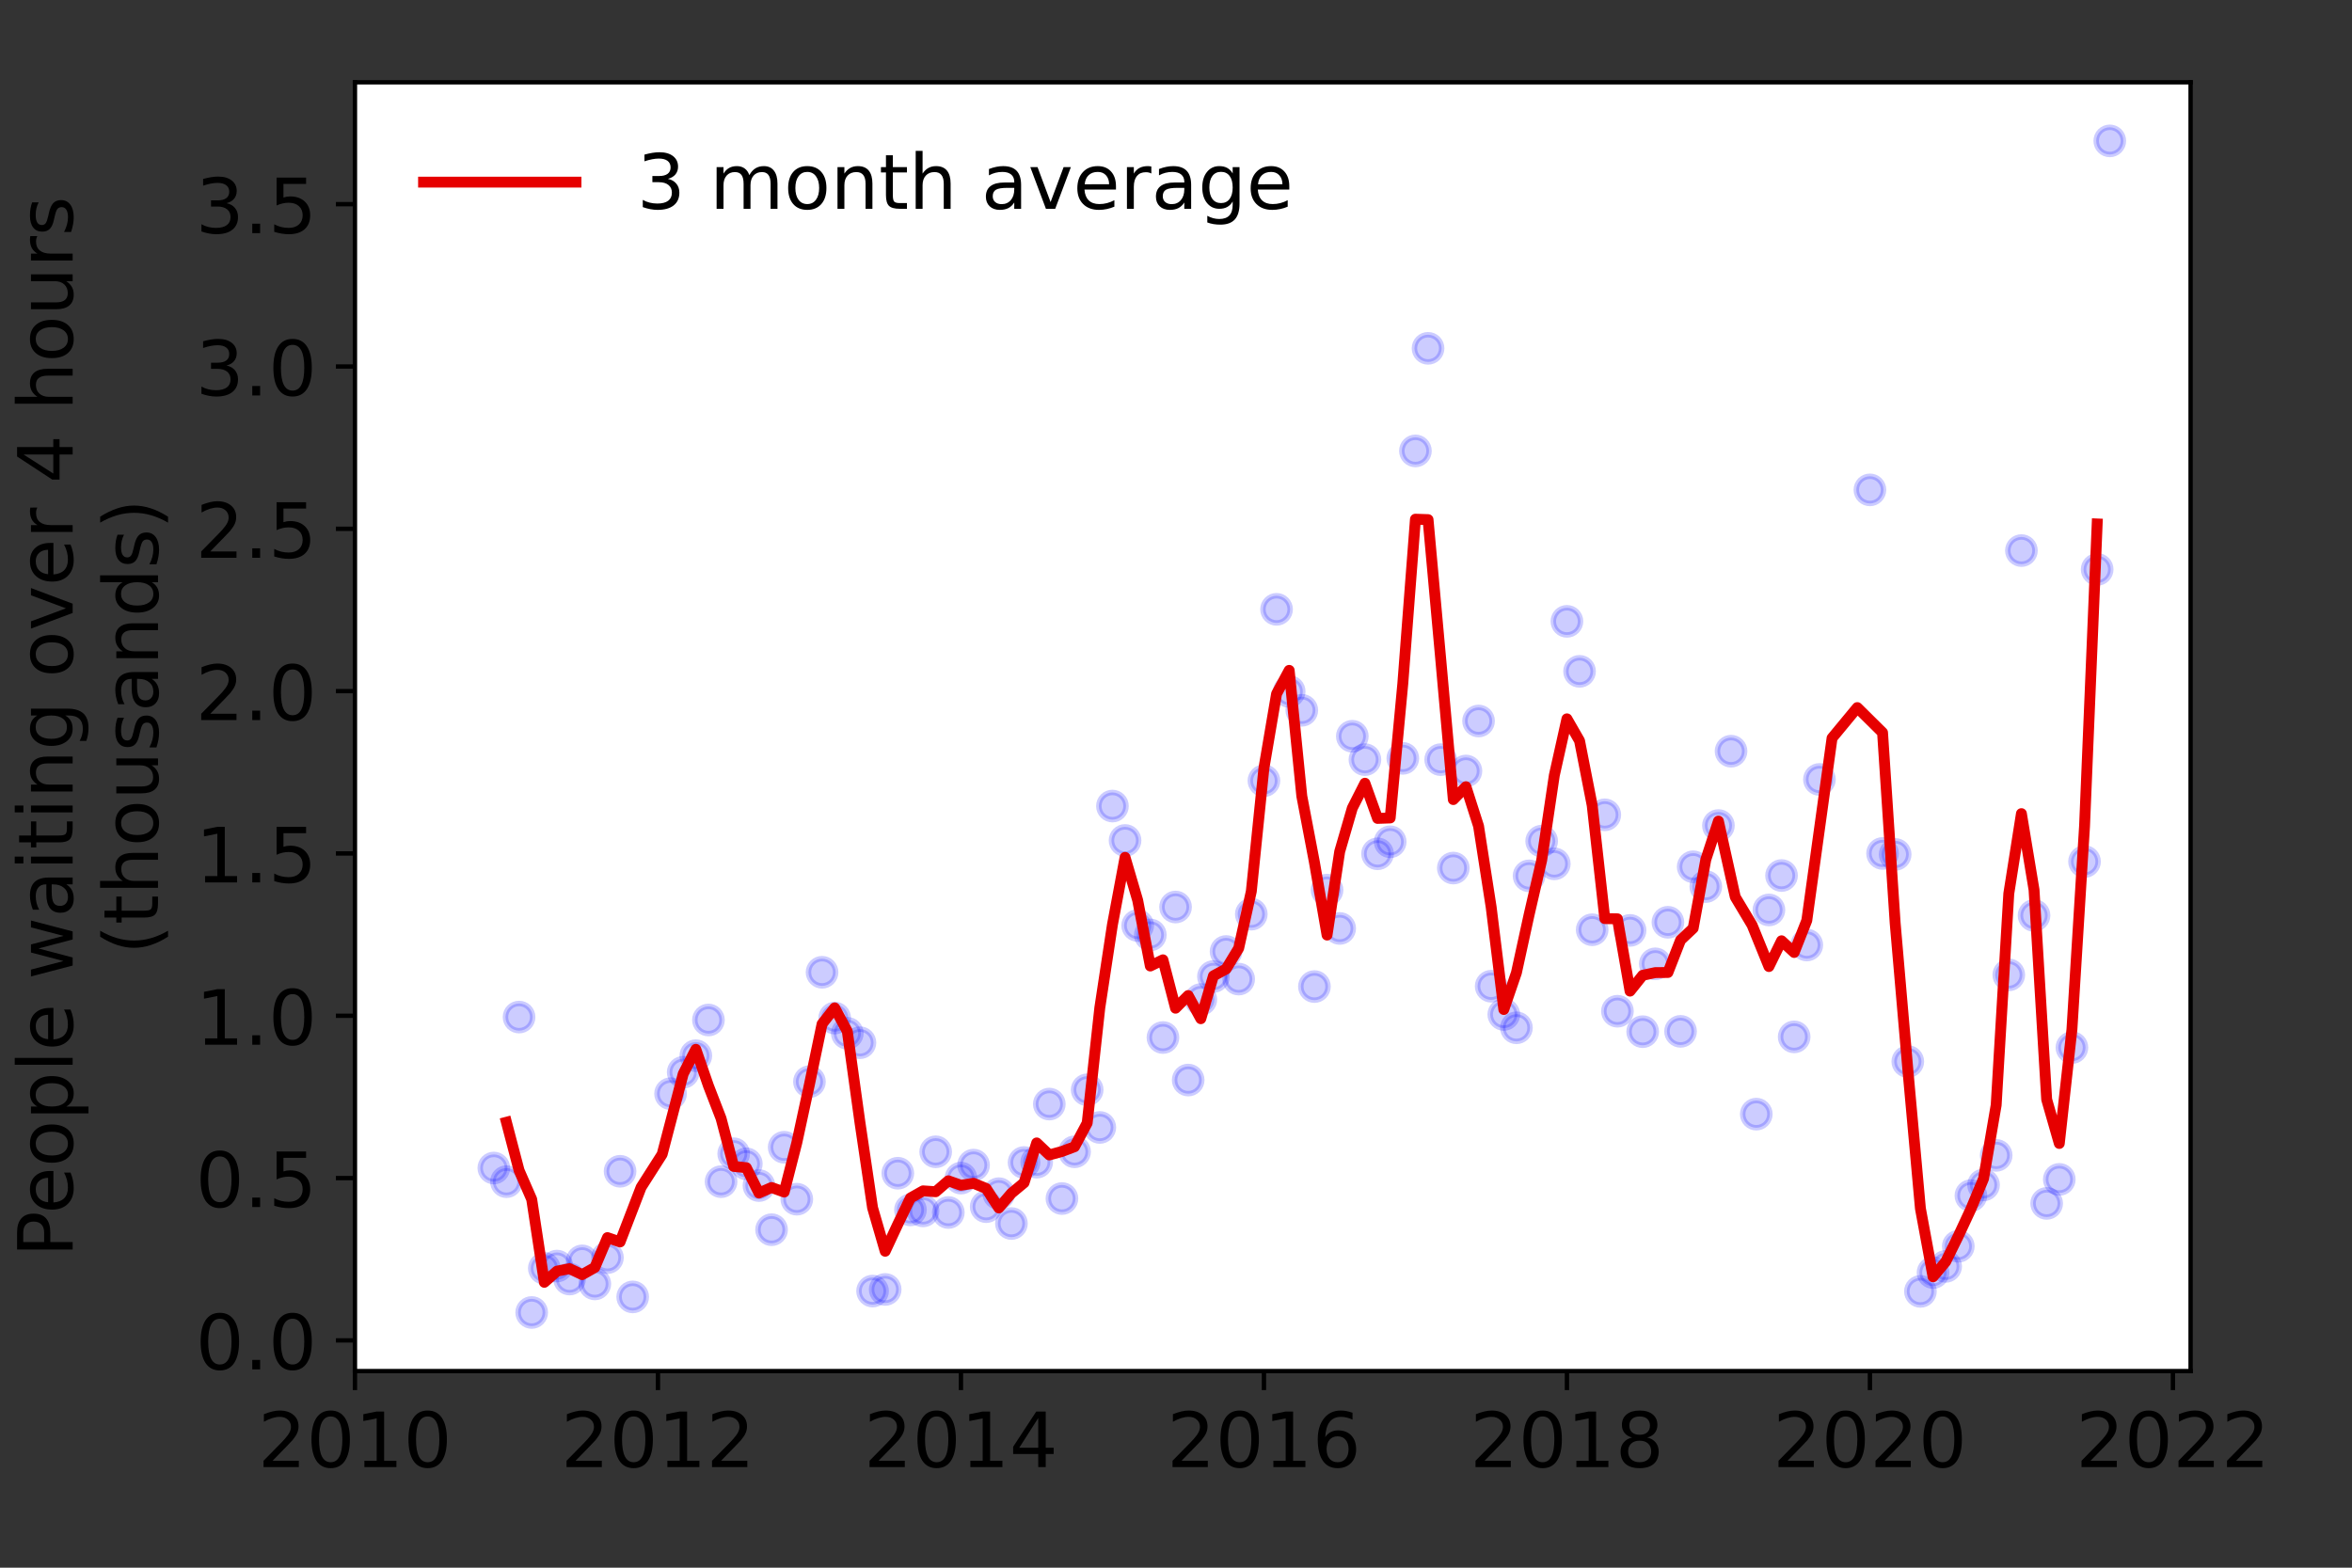 <?xml version="1.0" encoding="utf-8" standalone="no"?>
<!DOCTYPE svg PUBLIC "-//W3C//DTD SVG 1.1//EN"
  "http://www.w3.org/Graphics/SVG/1.1/DTD/svg11.dtd">
<!-- Created with matplotlib (https://matplotlib.org/) -->
<svg height="288pt" version="1.1" viewBox="0 0 432 288" width="432pt" xmlns="http://www.w3.org/2000/svg" xmlns:xlink="http://www.w3.org/1999/xlink">
 <rect x="0" y="0" width="432" height="288" fill="#333333" stroke="none"/>
 <defs>
  <style type="text/css">*{stroke-linecap:butt;stroke-linejoin:round;}</style>
 </defs>
 <g id="figure_1">
  <g id="patch_1">
   <path d="M 0 288 
L 432 288 
L 432 0 
L 0 0 
z
" style="fill:none;"/>
  </g>
  <g id="axes_1">
   <g id="patch_2">
    <path d="M 65.195 251.88 
L 402.354 251.88 
L 402.354 15.12 
L 65.195 15.12 
z
" style="fill:#ffffff;"/>
   </g>
   <g id="matplotlib.axis_1">
    <g id="xtick_1">
     <g id="line2d_1">
      <defs>
       <path d="M 0 0 
L 0 3.5 
" id="m0f8e8aefba" style="stroke:#000000;stroke-width:0.8;"/>
      </defs>
      <g>
       <use style="stroke:#000000;stroke-width:0.8;" x="65.195" xlink:href="#m0f8e8aefba" y="251.88"/>
      </g>
     </g>
     <g id="text_1">
      <!-- 2010 -->
      <g transform="translate(47.38 269.518)scale(0.14 -0.14)">
       <defs>
        <path d="M 19.188 8.297 
L 53.609 8.297 
L 53.609 0 
L 7.328 0 
L 7.328 8.297 
Q 12.938 14.109 22.625 23.891 
Q 32.328 33.688 34.812 36.531 
Q 39.547 41.844 41.422 45.531 
Q 43.312 49.219 43.312 52.781 
Q 43.312 58.594 39.234 62.25 
Q 35.156 65.922 28.609 65.922 
Q 23.969 65.922 18.812 64.312 
Q 13.672 62.703 7.812 59.422 
L 7.812 69.391 
Q 13.766 71.781 18.938 73 
Q 24.125 74.219 28.422 74.219 
Q 39.75 74.219 46.484 68.547 
Q 53.219 62.891 53.219 53.422 
Q 53.219 48.922 51.531 44.891 
Q 49.859 40.875 45.406 35.406 
Q 44.188 33.984 37.641 27.219 
Q 31.109 20.453 19.188 8.297 
z
" id="DejaVuSans-50"/>
        <path d="M 31.781 66.406 
Q 24.172 66.406 20.328 58.906 
Q 16.5 51.422 16.5 36.375 
Q 16.5 21.391 20.328 13.891 
Q 24.172 6.391 31.781 6.391 
Q 39.453 6.391 43.281 13.891 
Q 47.125 21.391 47.125 36.375 
Q 47.125 51.422 43.281 58.906 
Q 39.453 66.406 31.781 66.406 
z
M 31.781 74.219 
Q 44.047 74.219 50.516 64.516 
Q 56.984 54.828 56.984 36.375 
Q 56.984 17.969 50.516 8.266 
Q 44.047 -1.422 31.781 -1.422 
Q 19.531 -1.422 13.062 8.266 
Q 6.594 17.969 6.594 36.375 
Q 6.594 54.828 13.062 64.516 
Q 19.531 74.219 31.781 74.219 
z
" id="DejaVuSans-48"/>
        <path d="M 12.406 8.297 
L 28.516 8.297 
L 28.516 63.922 
L 10.984 60.406 
L 10.984 69.391 
L 28.422 72.906 
L 38.281 72.906 
L 38.281 8.297 
L 54.391 8.297 
L 54.391 0 
L 12.406 0 
z
" id="DejaVuSans-49"/>
       </defs>
       <use xlink:href="#DejaVuSans-50"/>
       <use x="63.623" xlink:href="#DejaVuSans-48"/>
       <use x="127.246" xlink:href="#DejaVuSans-49"/>
       <use x="190.869" xlink:href="#DejaVuSans-48"/>
      </g>
     </g>
    </g>
    <g id="xtick_2">
     <g id="line2d_2">
      <g>
       <use style="stroke:#000000;stroke-width:0.8;" x="120.847" xlink:href="#m0f8e8aefba" y="251.88"/>
      </g>
     </g>
     <g id="text_2">
      <!-- 2012 -->
      <g transform="translate(103.032 269.518)scale(0.14 -0.14)">
       <use xlink:href="#DejaVuSans-50"/>
       <use x="63.623" xlink:href="#DejaVuSans-48"/>
       <use x="127.246" xlink:href="#DejaVuSans-49"/>
       <use x="190.869" xlink:href="#DejaVuSans-50"/>
      </g>
     </g>
    </g>
    <g id="xtick_3">
     <g id="line2d_3">
      <g>
       <use style="stroke:#000000;stroke-width:0.8;" x="176.499" xlink:href="#m0f8e8aefba" y="251.88"/>
      </g>
     </g>
     <g id="text_3">
      <!-- 2014 -->
      <g transform="translate(158.684 269.518)scale(0.14 -0.14)">
       <defs>
        <path d="M 37.797 64.312 
L 12.891 25.391 
L 37.797 25.391 
z
M 35.203 72.906 
L 47.609 72.906 
L 47.609 25.391 
L 58.016 25.391 
L 58.016 17.188 
L 47.609 17.188 
L 47.609 0 
L 37.797 0 
L 37.797 17.188 
L 4.891 17.188 
L 4.891 26.703 
z
" id="DejaVuSans-52"/>
       </defs>
       <use xlink:href="#DejaVuSans-50"/>
       <use x="63.623" xlink:href="#DejaVuSans-48"/>
       <use x="127.246" xlink:href="#DejaVuSans-49"/>
       <use x="190.869" xlink:href="#DejaVuSans-52"/>
      </g>
     </g>
    </g>
    <g id="xtick_4">
     <g id="line2d_4">
      <g>
       <use style="stroke:#000000;stroke-width:0.8;" x="232.151" xlink:href="#m0f8e8aefba" y="251.88"/>
      </g>
     </g>
     <g id="text_4">
      <!-- 2016 -->
      <g transform="translate(214.336 269.518)scale(0.14 -0.14)">
       <defs>
        <path d="M 33.016 40.375 
Q 26.375 40.375 22.484 35.828 
Q 18.609 31.297 18.609 23.391 
Q 18.609 15.531 22.484 10.953 
Q 26.375 6.391 33.016 6.391 
Q 39.656 6.391 43.531 10.953 
Q 47.406 15.531 47.406 23.391 
Q 47.406 31.297 43.531 35.828 
Q 39.656 40.375 33.016 40.375 
z
M 52.594 71.297 
L 52.594 62.312 
Q 48.875 64.062 45.094 64.984 
Q 41.312 65.922 37.594 65.922 
Q 27.828 65.922 22.672 59.328 
Q 17.531 52.734 16.797 39.406 
Q 19.672 43.656 24.016 45.922 
Q 28.375 48.188 33.594 48.188 
Q 44.578 48.188 50.953 41.516 
Q 57.328 34.859 57.328 23.391 
Q 57.328 12.156 50.688 5.359 
Q 44.047 -1.422 33.016 -1.422 
Q 20.359 -1.422 13.672 8.266 
Q 6.984 17.969 6.984 36.375 
Q 6.984 53.656 15.188 63.938 
Q 23.391 74.219 37.203 74.219 
Q 40.922 74.219 44.703 73.484 
Q 48.484 72.75 52.594 71.297 
z
" id="DejaVuSans-54"/>
       </defs>
       <use xlink:href="#DejaVuSans-50"/>
       <use x="63.623" xlink:href="#DejaVuSans-48"/>
       <use x="127.246" xlink:href="#DejaVuSans-49"/>
       <use x="190.869" xlink:href="#DejaVuSans-54"/>
      </g>
     </g>
    </g>
    <g id="xtick_5">
     <g id="line2d_5">
      <g>
       <use style="stroke:#000000;stroke-width:0.8;" x="287.803" xlink:href="#m0f8e8aefba" y="251.88"/>
      </g>
     </g>
     <g id="text_5">
      <!-- 2018 -->
      <g transform="translate(269.988 269.518)scale(0.14 -0.14)">
       <defs>
        <path d="M 31.781 34.625 
Q 24.75 34.625 20.719 30.859 
Q 16.703 27.094 16.703 20.516 
Q 16.703 13.922 20.719 10.156 
Q 24.75 6.391 31.781 6.391 
Q 38.812 6.391 42.859 10.172 
Q 46.922 13.969 46.922 20.516 
Q 46.922 27.094 42.891 30.859 
Q 38.875 34.625 31.781 34.625 
z
M 21.922 38.812 
Q 15.578 40.375 12.031 44.719 
Q 8.5 49.078 8.5 55.328 
Q 8.5 64.062 14.719 69.141 
Q 20.953 74.219 31.781 74.219 
Q 42.672 74.219 48.875 69.141 
Q 55.078 64.062 55.078 55.328 
Q 55.078 49.078 51.531 44.719 
Q 48 40.375 41.703 38.812 
Q 48.828 37.156 52.797 32.312 
Q 56.781 27.484 56.781 20.516 
Q 56.781 9.906 50.312 4.234 
Q 43.844 -1.422 31.781 -1.422 
Q 19.734 -1.422 13.25 4.234 
Q 6.781 9.906 6.781 20.516 
Q 6.781 27.484 10.781 32.312 
Q 14.797 37.156 21.922 38.812 
z
M 18.312 54.391 
Q 18.312 48.734 21.844 45.562 
Q 25.391 42.391 31.781 42.391 
Q 38.141 42.391 41.719 45.562 
Q 45.312 48.734 45.312 54.391 
Q 45.312 60.062 41.719 63.234 
Q 38.141 66.406 31.781 66.406 
Q 25.391 66.406 21.844 63.234 
Q 18.312 60.062 18.312 54.391 
z
" id="DejaVuSans-56"/>
       </defs>
       <use xlink:href="#DejaVuSans-50"/>
       <use x="63.623" xlink:href="#DejaVuSans-48"/>
       <use x="127.246" xlink:href="#DejaVuSans-49"/>
       <use x="190.869" xlink:href="#DejaVuSans-56"/>
      </g>
     </g>
    </g>
    <g id="xtick_6">
     <g id="line2d_6">
      <g>
       <use style="stroke:#000000;stroke-width:0.8;" x="343.455" xlink:href="#m0f8e8aefba" y="251.88"/>
      </g>
     </g>
     <g id="text_6">
      <!-- 2020 -->
      <g transform="translate(325.64 269.518)scale(0.14 -0.14)">
       <use xlink:href="#DejaVuSans-50"/>
       <use x="63.623" xlink:href="#DejaVuSans-48"/>
       <use x="127.246" xlink:href="#DejaVuSans-50"/>
       <use x="190.869" xlink:href="#DejaVuSans-48"/>
      </g>
     </g>
    </g>
    <g id="xtick_7">
     <g id="line2d_7">
      <g>
       <use style="stroke:#000000;stroke-width:0.8;" x="399.107" xlink:href="#m0f8e8aefba" y="251.88"/>
      </g>
     </g>
     <g id="text_7">
      <!-- 2022 -->
      <g transform="translate(381.292 269.518)scale(0.14 -0.14)">
       <use xlink:href="#DejaVuSans-50"/>
       <use x="63.623" xlink:href="#DejaVuSans-48"/>
       <use x="127.246" xlink:href="#DejaVuSans-50"/>
       <use x="190.869" xlink:href="#DejaVuSans-50"/>
      </g>
     </g>
    </g>
   </g>
   <g id="matplotlib.axis_2">
    <g id="ytick_1">
     <g id="line2d_8">
      <defs>
       <path d="M 0 0 
L -3.5 0 
" id="mb5f95ca648" style="stroke:#000000;stroke-width:0.8;"/>
      </defs>
      <g>
       <use style="stroke:#000000;stroke-width:0.8;" x="65.195" xlink:href="#mb5f95ca648" y="246.247"/>
      </g>
     </g>
     <g id="text_8">
      <!-- 0.0 -->
      <g transform="translate(35.931 251.566)scale(0.14 -0.14)">
       <defs>
        <path d="M 10.688 12.406 
L 21 12.406 
L 21 0 
L 10.688 0 
z
" id="DejaVuSans-46"/>
       </defs>
       <use xlink:href="#DejaVuSans-48"/>
       <use x="63.623" xlink:href="#DejaVuSans-46"/>
       <use x="95.41" xlink:href="#DejaVuSans-48"/>
      </g>
     </g>
    </g>
    <g id="ytick_2">
     <g id="line2d_9">
      <g>
       <use style="stroke:#000000;stroke-width:0.8;" x="65.195" xlink:href="#mb5f95ca648" y="216.428"/>
      </g>
     </g>
     <g id="text_9">
      <!-- 0.5 -->
      <g transform="translate(35.931 221.747)scale(0.14 -0.14)">
       <defs>
        <path d="M 10.797 72.906 
L 49.516 72.906 
L 49.516 64.594 
L 19.828 64.594 
L 19.828 46.734 
Q 21.969 47.469 24.109 47.828 
Q 26.266 48.188 28.422 48.188 
Q 40.625 48.188 47.75 41.5 
Q 54.891 34.812 54.891 23.391 
Q 54.891 11.625 47.562 5.094 
Q 40.234 -1.422 26.906 -1.422 
Q 22.312 -1.422 17.547 -0.641 
Q 12.797 0.141 7.719 1.703 
L 7.719 11.625 
Q 12.109 9.234 16.797 8.062 
Q 21.484 6.891 26.703 6.891 
Q 35.156 6.891 40.078 11.328 
Q 45.016 15.766 45.016 23.391 
Q 45.016 31 40.078 35.438 
Q 35.156 39.891 26.703 39.891 
Q 22.75 39.891 18.812 39.016 
Q 14.891 38.141 10.797 36.281 
z
" id="DejaVuSans-53"/>
       </defs>
       <use xlink:href="#DejaVuSans-48"/>
       <use x="63.623" xlink:href="#DejaVuSans-46"/>
       <use x="95.41" xlink:href="#DejaVuSans-53"/>
      </g>
     </g>
    </g>
    <g id="ytick_3">
     <g id="line2d_10">
      <g>
       <use style="stroke:#000000;stroke-width:0.8;" x="65.195" xlink:href="#mb5f95ca648" y="186.608"/>
      </g>
     </g>
     <g id="text_10">
      <!-- 1.0 -->
      <g transform="translate(35.931 191.927)scale(0.14 -0.14)">
       <use xlink:href="#DejaVuSans-49"/>
       <use x="63.623" xlink:href="#DejaVuSans-46"/>
       <use x="95.41" xlink:href="#DejaVuSans-48"/>
      </g>
     </g>
    </g>
    <g id="ytick_4">
     <g id="line2d_11">
      <g>
       <use style="stroke:#000000;stroke-width:0.8;" x="65.195" xlink:href="#mb5f95ca648" y="156.789"/>
      </g>
     </g>
     <g id="text_11">
      <!-- 1.5 -->
      <g transform="translate(35.931 162.108)scale(0.14 -0.14)">
       <use xlink:href="#DejaVuSans-49"/>
       <use x="63.623" xlink:href="#DejaVuSans-46"/>
       <use x="95.41" xlink:href="#DejaVuSans-53"/>
      </g>
     </g>
    </g>
    <g id="ytick_5">
     <g id="line2d_12">
      <g>
       <use style="stroke:#000000;stroke-width:0.8;" x="65.195" xlink:href="#mb5f95ca648" y="126.97"/>
      </g>
     </g>
     <g id="text_12">
      <!-- 2.0 -->
      <g transform="translate(35.931 132.288)scale(0.14 -0.14)">
       <use xlink:href="#DejaVuSans-50"/>
       <use x="63.623" xlink:href="#DejaVuSans-46"/>
       <use x="95.41" xlink:href="#DejaVuSans-48"/>
      </g>
     </g>
    </g>
    <g id="ytick_6">
     <g id="line2d_13">
      <g>
       <use style="stroke:#000000;stroke-width:0.8;" x="65.195" xlink:href="#mb5f95ca648" y="97.15"/>
      </g>
     </g>
     <g id="text_13">
      <!-- 2.5 -->
      <g transform="translate(35.931 102.469)scale(0.14 -0.14)">
       <use xlink:href="#DejaVuSans-50"/>
       <use x="63.623" xlink:href="#DejaVuSans-46"/>
       <use x="95.41" xlink:href="#DejaVuSans-53"/>
      </g>
     </g>
    </g>
    <g id="ytick_7">
     <g id="line2d_14">
      <g>
       <use style="stroke:#000000;stroke-width:0.8;" x="65.195" xlink:href="#mb5f95ca648" y="67.331"/>
      </g>
     </g>
     <g id="text_14">
      <!-- 3.0 -->
      <g transform="translate(35.931 72.65)scale(0.14 -0.14)">
       <defs>
        <path d="M 40.578 39.312 
Q 47.656 37.797 51.625 33 
Q 55.609 28.219 55.609 21.188 
Q 55.609 10.406 48.188 4.484 
Q 40.766 -1.422 27.094 -1.422 
Q 22.516 -1.422 17.656 -0.516 
Q 12.797 0.391 7.625 2.203 
L 7.625 11.719 
Q 11.719 9.328 16.594 8.109 
Q 21.484 6.891 26.812 6.891 
Q 36.078 6.891 40.938 10.547 
Q 45.797 14.203 45.797 21.188 
Q 45.797 27.641 41.281 31.266 
Q 36.766 34.906 28.719 34.906 
L 20.219 34.906 
L 20.219 43.016 
L 29.109 43.016 
Q 36.375 43.016 40.234 45.922 
Q 44.094 48.828 44.094 54.297 
Q 44.094 59.906 40.109 62.906 
Q 36.141 65.922 28.719 65.922 
Q 24.656 65.922 20.016 65.031 
Q 15.375 64.156 9.812 62.312 
L 9.812 71.094 
Q 15.438 72.656 20.344 73.438 
Q 25.25 74.219 29.594 74.219 
Q 40.828 74.219 47.359 69.109 
Q 53.906 64.016 53.906 55.328 
Q 53.906 49.266 50.438 45.094 
Q 46.969 40.922 40.578 39.312 
z
" id="DejaVuSans-51"/>
       </defs>
       <use xlink:href="#DejaVuSans-51"/>
       <use x="63.623" xlink:href="#DejaVuSans-46"/>
       <use x="95.41" xlink:href="#DejaVuSans-48"/>
      </g>
     </g>
    </g>
    <g id="ytick_8">
     <g id="line2d_15">
      <g>
       <use style="stroke:#000000;stroke-width:0.8;" x="65.195" xlink:href="#mb5f95ca648" y="37.511"/>
      </g>
     </g>
     <g id="text_15">
      <!-- 3.5 -->
      <g transform="translate(35.931 42.83)scale(0.14 -0.14)">
       <use xlink:href="#DejaVuSans-51"/>
       <use x="63.623" xlink:href="#DejaVuSans-46"/>
       <use x="95.41" xlink:href="#DejaVuSans-53"/>
      </g>
     </g>
    </g>
    <g id="text_16">
     <!-- People waiting over 4 hours -->
     <g transform="translate(13.342 230.925)rotate(-90)scale(0.14 -0.14)">
      <defs>
       <path d="M 19.672 64.797 
L 19.672 37.406 
L 32.078 37.406 
Q 38.969 37.406 42.719 40.969 
Q 46.484 44.531 46.484 51.125 
Q 46.484 57.672 42.719 61.234 
Q 38.969 64.797 32.078 64.797 
z
M 9.812 72.906 
L 32.078 72.906 
Q 44.344 72.906 50.609 67.359 
Q 56.891 61.812 56.891 51.125 
Q 56.891 40.328 50.609 34.812 
Q 44.344 29.297 32.078 29.297 
L 19.672 29.297 
L 19.672 0 
L 9.812 0 
z
" id="DejaVuSans-80"/>
       <path d="M 56.203 29.594 
L 56.203 25.203 
L 14.891 25.203 
Q 15.484 15.922 20.484 11.062 
Q 25.484 6.203 34.422 6.203 
Q 39.594 6.203 44.453 7.469 
Q 49.312 8.734 54.109 11.281 
L 54.109 2.781 
Q 49.266 0.734 44.188 -0.344 
Q 39.109 -1.422 33.891 -1.422 
Q 20.797 -1.422 13.156 6.188 
Q 5.516 13.812 5.516 26.812 
Q 5.516 40.234 12.766 48.109 
Q 20.016 56 32.328 56 
Q 43.359 56 49.781 48.891 
Q 56.203 41.797 56.203 29.594 
z
M 47.219 32.234 
Q 47.125 39.594 43.094 43.984 
Q 39.062 48.391 32.422 48.391 
Q 24.906 48.391 20.391 44.141 
Q 15.875 39.891 15.188 32.172 
z
" id="DejaVuSans-101"/>
       <path d="M 30.609 48.391 
Q 23.391 48.391 19.188 42.75 
Q 14.984 37.109 14.984 27.297 
Q 14.984 17.484 19.156 11.844 
Q 23.344 6.203 30.609 6.203 
Q 37.797 6.203 41.984 11.859 
Q 46.188 17.531 46.188 27.297 
Q 46.188 37.016 41.984 42.703 
Q 37.797 48.391 30.609 48.391 
z
M 30.609 56 
Q 42.328 56 49.016 48.375 
Q 55.719 40.766 55.719 27.297 
Q 55.719 13.875 49.016 6.219 
Q 42.328 -1.422 30.609 -1.422 
Q 18.844 -1.422 12.172 6.219 
Q 5.516 13.875 5.516 27.297 
Q 5.516 40.766 12.172 48.375 
Q 18.844 56 30.609 56 
z
" id="DejaVuSans-111"/>
       <path d="M 18.109 8.203 
L 18.109 -20.797 
L 9.078 -20.797 
L 9.078 54.688 
L 18.109 54.688 
L 18.109 46.391 
Q 20.953 51.266 25.266 53.625 
Q 29.594 56 35.594 56 
Q 45.562 56 51.781 48.094 
Q 58.016 40.188 58.016 27.297 
Q 58.016 14.406 51.781 6.484 
Q 45.562 -1.422 35.594 -1.422 
Q 29.594 -1.422 25.266 0.953 
Q 20.953 3.328 18.109 8.203 
z
M 48.688 27.297 
Q 48.688 37.203 44.609 42.844 
Q 40.531 48.484 33.406 48.484 
Q 26.266 48.484 22.188 42.844 
Q 18.109 37.203 18.109 27.297 
Q 18.109 17.391 22.188 11.75 
Q 26.266 6.109 33.406 6.109 
Q 40.531 6.109 44.609 11.75 
Q 48.688 17.391 48.688 27.297 
z
" id="DejaVuSans-112"/>
       <path d="M 9.422 75.984 
L 18.406 75.984 
L 18.406 0 
L 9.422 0 
z
" id="DejaVuSans-108"/>
       <path id="DejaVuSans-32"/>
       <path d="M 4.203 54.688 
L 13.188 54.688 
L 24.422 12.016 
L 35.594 54.688 
L 46.188 54.688 
L 57.422 12.016 
L 68.609 54.688 
L 77.594 54.688 
L 63.281 0 
L 52.688 0 
L 40.922 44.828 
L 29.109 0 
L 18.5 0 
z
" id="DejaVuSans-119"/>
       <path d="M 34.281 27.484 
Q 23.391 27.484 19.188 25 
Q 14.984 22.516 14.984 16.5 
Q 14.984 11.719 18.141 8.906 
Q 21.297 6.109 26.703 6.109 
Q 34.188 6.109 38.703 11.406 
Q 43.219 16.703 43.219 25.484 
L 43.219 27.484 
z
M 52.203 31.203 
L 52.203 0 
L 43.219 0 
L 43.219 8.297 
Q 40.141 3.328 35.547 0.953 
Q 30.953 -1.422 24.312 -1.422 
Q 15.922 -1.422 10.953 3.297 
Q 6 8.016 6 15.922 
Q 6 25.141 12.172 29.828 
Q 18.359 34.516 30.609 34.516 
L 43.219 34.516 
L 43.219 35.406 
Q 43.219 41.609 39.141 45 
Q 35.062 48.391 27.688 48.391 
Q 23 48.391 18.547 47.266 
Q 14.109 46.141 10.016 43.891 
L 10.016 52.203 
Q 14.938 54.109 19.578 55.047 
Q 24.219 56 28.609 56 
Q 40.484 56 46.344 49.844 
Q 52.203 43.703 52.203 31.203 
z
" id="DejaVuSans-97"/>
       <path d="M 9.422 54.688 
L 18.406 54.688 
L 18.406 0 
L 9.422 0 
z
M 9.422 75.984 
L 18.406 75.984 
L 18.406 64.594 
L 9.422 64.594 
z
" id="DejaVuSans-105"/>
       <path d="M 18.312 70.219 
L 18.312 54.688 
L 36.812 54.688 
L 36.812 47.703 
L 18.312 47.703 
L 18.312 18.016 
Q 18.312 11.328 20.141 9.422 
Q 21.969 7.516 27.594 7.516 
L 36.812 7.516 
L 36.812 0 
L 27.594 0 
Q 17.188 0 13.234 3.875 
Q 9.281 7.766 9.281 18.016 
L 9.281 47.703 
L 2.688 47.703 
L 2.688 54.688 
L 9.281 54.688 
L 9.281 70.219 
z
" id="DejaVuSans-116"/>
       <path d="M 54.891 33.016 
L 54.891 0 
L 45.906 0 
L 45.906 32.719 
Q 45.906 40.484 42.875 44.328 
Q 39.844 48.188 33.797 48.188 
Q 26.516 48.188 22.312 43.547 
Q 18.109 38.922 18.109 30.906 
L 18.109 0 
L 9.078 0 
L 9.078 54.688 
L 18.109 54.688 
L 18.109 46.188 
Q 21.344 51.125 25.703 53.562 
Q 30.078 56 35.797 56 
Q 45.219 56 50.047 50.172 
Q 54.891 44.344 54.891 33.016 
z
" id="DejaVuSans-110"/>
       <path d="M 45.406 27.984 
Q 45.406 37.75 41.375 43.109 
Q 37.359 48.484 30.078 48.484 
Q 22.859 48.484 18.828 43.109 
Q 14.797 37.75 14.797 27.984 
Q 14.797 18.266 18.828 12.891 
Q 22.859 7.516 30.078 7.516 
Q 37.359 7.516 41.375 12.891 
Q 45.406 18.266 45.406 27.984 
z
M 54.391 6.781 
Q 54.391 -7.172 48.188 -13.984 
Q 42 -20.797 29.203 -20.797 
Q 24.469 -20.797 20.266 -20.094 
Q 16.062 -19.391 12.109 -17.922 
L 12.109 -9.188 
Q 16.062 -11.328 19.922 -12.344 
Q 23.781 -13.375 27.781 -13.375 
Q 36.625 -13.375 41.016 -8.766 
Q 45.406 -4.156 45.406 5.172 
L 45.406 9.625 
Q 42.625 4.781 38.281 2.391 
Q 33.938 0 27.875 0 
Q 17.828 0 11.672 7.656 
Q 5.516 15.328 5.516 27.984 
Q 5.516 40.672 11.672 48.328 
Q 17.828 56 27.875 56 
Q 33.938 56 38.281 53.609 
Q 42.625 51.219 45.406 46.391 
L 45.406 54.688 
L 54.391 54.688 
z
" id="DejaVuSans-103"/>
       <path d="M 2.984 54.688 
L 12.5 54.688 
L 29.594 8.797 
L 46.688 54.688 
L 56.203 54.688 
L 35.688 0 
L 23.484 0 
z
" id="DejaVuSans-118"/>
       <path d="M 41.109 46.297 
Q 39.594 47.172 37.812 47.578 
Q 36.031 48 33.891 48 
Q 26.266 48 22.188 43.047 
Q 18.109 38.094 18.109 28.812 
L 18.109 0 
L 9.078 0 
L 9.078 54.688 
L 18.109 54.688 
L 18.109 46.188 
Q 20.953 51.172 25.484 53.578 
Q 30.031 56 36.531 56 
Q 37.453 56 38.578 55.875 
Q 39.703 55.766 41.062 55.516 
z
" id="DejaVuSans-114"/>
       <path d="M 54.891 33.016 
L 54.891 0 
L 45.906 0 
L 45.906 32.719 
Q 45.906 40.484 42.875 44.328 
Q 39.844 48.188 33.797 48.188 
Q 26.516 48.188 22.312 43.547 
Q 18.109 38.922 18.109 30.906 
L 18.109 0 
L 9.078 0 
L 9.078 75.984 
L 18.109 75.984 
L 18.109 46.188 
Q 21.344 51.125 25.703 53.562 
Q 30.078 56 35.797 56 
Q 45.219 56 50.047 50.172 
Q 54.891 44.344 54.891 33.016 
z
" id="DejaVuSans-104"/>
       <path d="M 8.5 21.578 
L 8.5 54.688 
L 17.484 54.688 
L 17.484 21.922 
Q 17.484 14.156 20.5 10.266 
Q 23.531 6.391 29.594 6.391 
Q 36.859 6.391 41.078 11.031 
Q 45.312 15.672 45.312 23.688 
L 45.312 54.688 
L 54.297 54.688 
L 54.297 0 
L 45.312 0 
L 45.312 8.406 
Q 42.047 3.422 37.719 1 
Q 33.406 -1.422 27.688 -1.422 
Q 18.266 -1.422 13.375 4.438 
Q 8.5 10.297 8.5 21.578 
z
M 31.109 56 
z
" id="DejaVuSans-117"/>
       <path d="M 44.281 53.078 
L 44.281 44.578 
Q 40.484 46.531 36.375 47.5 
Q 32.281 48.484 27.875 48.484 
Q 21.188 48.484 17.844 46.438 
Q 14.5 44.391 14.5 40.281 
Q 14.5 37.156 16.891 35.375 
Q 19.281 33.594 26.516 31.984 
L 29.594 31.297 
Q 39.156 29.25 43.188 25.516 
Q 47.219 21.781 47.219 15.094 
Q 47.219 7.469 41.188 3.016 
Q 35.156 -1.422 24.609 -1.422 
Q 20.219 -1.422 15.453 -0.562 
Q 10.688 0.297 5.422 2 
L 5.422 11.281 
Q 10.406 8.688 15.234 7.391 
Q 20.062 6.109 24.812 6.109 
Q 31.156 6.109 34.562 8.281 
Q 37.984 10.453 37.984 14.406 
Q 37.984 18.062 35.516 20.016 
Q 33.062 21.969 24.703 23.781 
L 21.578 24.516 
Q 13.234 26.266 9.516 29.906 
Q 5.812 33.547 5.812 39.891 
Q 5.812 47.609 11.281 51.797 
Q 16.75 56 26.812 56 
Q 31.781 56 36.172 55.266 
Q 40.578 54.547 44.281 53.078 
z
" id="DejaVuSans-115"/>
      </defs>
      <use xlink:href="#DejaVuSans-80"/>
      <use x="56.678" xlink:href="#DejaVuSans-101"/>
      <use x="118.201" xlink:href="#DejaVuSans-111"/>
      <use x="179.383" xlink:href="#DejaVuSans-112"/>
      <use x="242.859" xlink:href="#DejaVuSans-108"/>
      <use x="270.643" xlink:href="#DejaVuSans-101"/>
      <use x="332.166" xlink:href="#DejaVuSans-32"/>
      <use x="363.953" xlink:href="#DejaVuSans-119"/>
      <use x="445.74" xlink:href="#DejaVuSans-97"/>
      <use x="507.02" xlink:href="#DejaVuSans-105"/>
      <use x="534.803" xlink:href="#DejaVuSans-116"/>
      <use x="574.012" xlink:href="#DejaVuSans-105"/>
      <use x="601.795" xlink:href="#DejaVuSans-110"/>
      <use x="665.174" xlink:href="#DejaVuSans-103"/>
      <use x="728.65" xlink:href="#DejaVuSans-32"/>
      <use x="760.438" xlink:href="#DejaVuSans-111"/>
      <use x="821.619" xlink:href="#DejaVuSans-118"/>
      <use x="880.799" xlink:href="#DejaVuSans-101"/>
      <use x="942.322" xlink:href="#DejaVuSans-114"/>
      <use x="983.436" xlink:href="#DejaVuSans-32"/>
      <use x="1015.223" xlink:href="#DejaVuSans-52"/>
      <use x="1078.846" xlink:href="#DejaVuSans-32"/>
      <use x="1110.633" xlink:href="#DejaVuSans-104"/>
      <use x="1174.012" xlink:href="#DejaVuSans-111"/>
      <use x="1235.193" xlink:href="#DejaVuSans-117"/>
      <use x="1298.572" xlink:href="#DejaVuSans-114"/>
      <use x="1339.686" xlink:href="#DejaVuSans-115"/>
     </g>
     <!-- (thousands) -->
     <g transform="translate(29.019 175.325)rotate(-90)scale(0.14 -0.14)">
      <defs>
       <path d="M 31 75.875 
Q 24.469 64.656 21.281 53.656 
Q 18.109 42.672 18.109 31.391 
Q 18.109 20.125 21.312 9.062 
Q 24.516 -2 31 -13.188 
L 23.188 -13.188 
Q 15.875 -1.703 12.234 9.375 
Q 8.594 20.453 8.594 31.391 
Q 8.594 42.281 12.203 53.312 
Q 15.828 64.359 23.188 75.875 
z
" id="DejaVuSans-40"/>
       <path d="M 45.406 46.391 
L 45.406 75.984 
L 54.391 75.984 
L 54.391 0 
L 45.406 0 
L 45.406 8.203 
Q 42.578 3.328 38.25 0.953 
Q 33.938 -1.422 27.875 -1.422 
Q 17.969 -1.422 11.734 6.484 
Q 5.516 14.406 5.516 27.297 
Q 5.516 40.188 11.734 48.094 
Q 17.969 56 27.875 56 
Q 33.938 56 38.25 53.625 
Q 42.578 51.266 45.406 46.391 
z
M 14.797 27.297 
Q 14.797 17.391 18.875 11.75 
Q 22.953 6.109 30.078 6.109 
Q 37.203 6.109 41.297 11.75 
Q 45.406 17.391 45.406 27.297 
Q 45.406 37.203 41.297 42.844 
Q 37.203 48.484 30.078 48.484 
Q 22.953 48.484 18.875 42.844 
Q 14.797 37.203 14.797 27.297 
z
" id="DejaVuSans-100"/>
       <path d="M 8.016 75.875 
L 15.828 75.875 
Q 23.141 64.359 26.781 53.312 
Q 30.422 42.281 30.422 31.391 
Q 30.422 20.453 26.781 9.375 
Q 23.141 -1.703 15.828 -13.188 
L 8.016 -13.188 
Q 14.5 -2 17.703 9.062 
Q 20.906 20.125 20.906 31.391 
Q 20.906 42.672 17.703 53.656 
Q 14.5 64.656 8.016 75.875 
z
" id="DejaVuSans-41"/>
      </defs>
      <use xlink:href="#DejaVuSans-40"/>
      <use x="39.014" xlink:href="#DejaVuSans-116"/>
      <use x="78.223" xlink:href="#DejaVuSans-104"/>
      <use x="141.602" xlink:href="#DejaVuSans-111"/>
      <use x="202.783" xlink:href="#DejaVuSans-117"/>
      <use x="266.162" xlink:href="#DejaVuSans-115"/>
      <use x="318.262" xlink:href="#DejaVuSans-97"/>
      <use x="379.541" xlink:href="#DejaVuSans-110"/>
      <use x="442.92" xlink:href="#DejaVuSans-100"/>
      <use x="506.396" xlink:href="#DejaVuSans-115"/>
      <use x="558.496" xlink:href="#DejaVuSans-41"/>
     </g>
    </g>
   </g>
   <g id="line2d_16">
    <defs>
     <path d="M 0 2.5 
C 0.663 2.5 1.299 2.237 1.768 1.768 
C 2.237 1.299 2.5 0.663 2.5 0 
C 2.5 -0.663 2.237 -1.299 1.768 -1.768 
C 1.299 -2.237 0.663 -2.5 0 -2.5 
C -0.663 -2.5 -1.299 -2.237 -1.768 -1.768 
C -2.237 -1.299 -2.5 -0.663 -2.5 0 
C -2.5 0.663 -2.237 1.299 -1.768 1.768 
C -1.299 2.237 -0.663 2.5 0 2.5 
z
" id="md2156b9bb9" style="stroke:#0000ff;stroke-opacity:0.2;"/>
    </defs>
    <g clip-path="url(#p11ded73b31)">
     <use style="fill:#0000ff;fill-opacity:0.2;stroke:#0000ff;stroke-opacity:0.2;" x="387.513" xlink:href="#md2156b9bb9" y="25.882"/>
     <use style="fill:#0000ff;fill-opacity:0.2;stroke:#0000ff;stroke-opacity:0.2;" x="385.194" xlink:href="#md2156b9bb9" y="104.605"/>
     <use style="fill:#0000ff;fill-opacity:0.2;stroke:#0000ff;stroke-opacity:0.2;" x="382.875" xlink:href="#md2156b9bb9" y="158.28"/>
     <use style="fill:#0000ff;fill-opacity:0.2;stroke:#0000ff;stroke-opacity:0.2;" x="380.557" xlink:href="#md2156b9bb9" y="192.453"/>
     <use style="fill:#0000ff;fill-opacity:0.2;stroke:#0000ff;stroke-opacity:0.2;" x="378.238" xlink:href="#md2156b9bb9" y="216.666"/>
     <use style="fill:#0000ff;fill-opacity:0.2;stroke:#0000ff;stroke-opacity:0.2;" x="375.919" xlink:href="#md2156b9bb9" y="221.08"/>
     <use style="fill:#0000ff;fill-opacity:0.2;stroke:#0000ff;stroke-opacity:0.2;" x="373.6" xlink:href="#md2156b9bb9" y="168.18"/>
     <use style="fill:#0000ff;fill-opacity:0.2;stroke:#0000ff;stroke-opacity:0.2;" x="371.281" xlink:href="#md2156b9bb9" y="101.146"/>
     <use style="fill:#0000ff;fill-opacity:0.2;stroke:#0000ff;stroke-opacity:0.2;" x="368.962" xlink:href="#md2156b9bb9" y="179.094"/>
     <use style="fill:#0000ff;fill-opacity:0.2;stroke:#0000ff;stroke-opacity:0.2;" x="366.644" xlink:href="#md2156b9bb9" y="212.253"/>
     <use style="fill:#0000ff;fill-opacity:0.2;stroke:#0000ff;stroke-opacity:0.2;" x="364.325" xlink:href="#md2156b9bb9" y="217.68"/>
     <use style="fill:#0000ff;fill-opacity:0.2;stroke:#0000ff;stroke-opacity:0.2;" x="362.006" xlink:href="#md2156b9bb9" y="219.648"/>
     <use style="fill:#0000ff;fill-opacity:0.2;stroke:#0000ff;stroke-opacity:0.2;" x="359.687" xlink:href="#md2156b9bb9" y="228.952"/>
     <use style="fill:#0000ff;fill-opacity:0.2;stroke:#0000ff;stroke-opacity:0.2;" x="357.368" xlink:href="#md2156b9bb9" y="232.649"/>
     <use style="fill:#0000ff;fill-opacity:0.2;stroke:#0000ff;stroke-opacity:0.2;" x="355.049" xlink:href="#md2156b9bb9" y="233.783"/>
     <use style="fill:#0000ff;fill-opacity:0.2;stroke:#0000ff;stroke-opacity:0.2;" x="352.731" xlink:href="#md2156b9bb9" y="237.242"/>
     <use style="fill:#0000ff;fill-opacity:0.2;stroke:#0000ff;stroke-opacity:0.2;" x="350.412" xlink:href="#md2156b9bb9" y="195.017"/>
     <use style="fill:#0000ff;fill-opacity:0.2;stroke:#0000ff;stroke-opacity:0.2;" x="348.093" xlink:href="#md2156b9bb9" y="156.968"/>
     <use style="fill:#0000ff;fill-opacity:0.2;stroke:#0000ff;stroke-opacity:0.2;" x="345.774" xlink:href="#md2156b9bb9" y="156.789"/>
     <use style="fill:#0000ff;fill-opacity:0.2;stroke:#0000ff;stroke-opacity:0.2;" x="343.455" xlink:href="#md2156b9bb9" y="89.994"/>
     <use style="fill:#0000ff;fill-opacity:0.2;stroke:#0000ff;stroke-opacity:0.2;" x="334.18" xlink:href="#md2156b9bb9" y="143.191"/>
     <use style="fill:#0000ff;fill-opacity:0.2;stroke:#0000ff;stroke-opacity:0.2;" x="331.861" xlink:href="#md2156b9bb9" y="173.607"/>
     <use style="fill:#0000ff;fill-opacity:0.2;stroke:#0000ff;stroke-opacity:0.2;" x="329.542" xlink:href="#md2156b9bb9" y="190.485"/>
     <use style="fill:#0000ff;fill-opacity:0.2;stroke:#0000ff;stroke-opacity:0.2;" x="327.223" xlink:href="#md2156b9bb9" y="160.844"/>
     <use style="fill:#0000ff;fill-opacity:0.2;stroke:#0000ff;stroke-opacity:0.2;" x="324.905" xlink:href="#md2156b9bb9" y="167.166"/>
     <use style="fill:#0000ff;fill-opacity:0.2;stroke:#0000ff;stroke-opacity:0.2;" x="322.586" xlink:href="#md2156b9bb9" y="204.679"/>
     <use style="fill:#0000ff;fill-opacity:0.2;stroke:#0000ff;stroke-opacity:0.2;" x="317.948" xlink:href="#md2156b9bb9" y="138.003"/>
     <use style="fill:#0000ff;fill-opacity:0.2;stroke:#0000ff;stroke-opacity:0.2;" x="315.629" xlink:href="#md2156b9bb9" y="151.66"/>
     <use style="fill:#0000ff;fill-opacity:0.2;stroke:#0000ff;stroke-opacity:0.2;" x="313.31" xlink:href="#md2156b9bb9" y="162.872"/>
     <use style="fill:#0000ff;fill-opacity:0.2;stroke:#0000ff;stroke-opacity:0.2;" x="310.992" xlink:href="#md2156b9bb9" y="159.234"/>
     <use style="fill:#0000ff;fill-opacity:0.2;stroke:#0000ff;stroke-opacity:0.2;" x="308.673" xlink:href="#md2156b9bb9" y="189.471"/>
     <use style="fill:#0000ff;fill-opacity:0.2;stroke:#0000ff;stroke-opacity:0.2;" x="306.354" xlink:href="#md2156b9bb9" y="169.432"/>
     <use style="fill:#0000ff;fill-opacity:0.2;stroke:#0000ff;stroke-opacity:0.2;" x="304.035" xlink:href="#md2156b9bb9" y="177.066"/>
     <use style="fill:#0000ff;fill-opacity:0.2;stroke:#0000ff;stroke-opacity:0.2;" x="301.716" xlink:href="#md2156b9bb9" y="189.531"/>
     <use style="fill:#0000ff;fill-opacity:0.2;stroke:#0000ff;stroke-opacity:0.2;" x="299.397" xlink:href="#md2156b9bb9" y="170.923"/>
     <use style="fill:#0000ff;fill-opacity:0.2;stroke:#0000ff;stroke-opacity:0.2;" x="297.079" xlink:href="#md2156b9bb9" y="185.773"/>
     <use style="fill:#0000ff;fill-opacity:0.2;stroke:#0000ff;stroke-opacity:0.2;" x="294.76" xlink:href="#md2156b9bb9" y="149.692"/>
     <use style="fill:#0000ff;fill-opacity:0.2;stroke:#0000ff;stroke-opacity:0.2;" x="292.441" xlink:href="#md2156b9bb9" y="170.804"/>
     <use style="fill:#0000ff;fill-opacity:0.2;stroke:#0000ff;stroke-opacity:0.2;" x="290.122" xlink:href="#md2156b9bb9" y="123.332"/>
     <use style="fill:#0000ff;fill-opacity:0.2;stroke:#0000ff;stroke-opacity:0.2;" x="287.803" xlink:href="#md2156b9bb9" y="114.147"/>
     <use style="fill:#0000ff;fill-opacity:0.2;stroke:#0000ff;stroke-opacity:0.2;" x="285.484" xlink:href="#md2156b9bb9" y="158.697"/>
     <use style="fill:#0000ff;fill-opacity:0.2;stroke:#0000ff;stroke-opacity:0.2;" x="283.166" xlink:href="#md2156b9bb9" y="154.523"/>
     <use style="fill:#0000ff;fill-opacity:0.2;stroke:#0000ff;stroke-opacity:0.2;" x="280.847" xlink:href="#md2156b9bb9" y="160.904"/>
     <use style="fill:#0000ff;fill-opacity:0.2;stroke:#0000ff;stroke-opacity:0.2;" x="278.528" xlink:href="#md2156b9bb9" y="188.815"/>
     <use style="fill:#0000ff;fill-opacity:0.2;stroke:#0000ff;stroke-opacity:0.2;" x="276.209" xlink:href="#md2156b9bb9" y="186.37"/>
     <use style="fill:#0000ff;fill-opacity:0.2;stroke:#0000ff;stroke-opacity:0.2;" x="273.89" xlink:href="#md2156b9bb9" y="181.181"/>
     <use style="fill:#0000ff;fill-opacity:0.2;stroke:#0000ff;stroke-opacity:0.2;" x="271.571" xlink:href="#md2156b9bb9" y="132.456"/>
     <use style="fill:#0000ff;fill-opacity:0.2;stroke:#0000ff;stroke-opacity:0.2;" x="269.253" xlink:href="#md2156b9bb9" y="141.641"/>
     <use style="fill:#0000ff;fill-opacity:0.2;stroke:#0000ff;stroke-opacity:0.2;" x="266.934" xlink:href="#md2156b9bb9" y="159.473"/>
     <use style="fill:#0000ff;fill-opacity:0.2;stroke:#0000ff;stroke-opacity:0.2;" x="264.615" xlink:href="#md2156b9bb9" y="139.553"/>
     <use style="fill:#0000ff;fill-opacity:0.2;stroke:#0000ff;stroke-opacity:0.2;" x="262.296" xlink:href="#md2156b9bb9" y="63.991"/>
     <use style="fill:#0000ff;fill-opacity:0.2;stroke:#0000ff;stroke-opacity:0.2;" x="259.977" xlink:href="#md2156b9bb9" y="82.837"/>
     <use style="fill:#0000ff;fill-opacity:0.2;stroke:#0000ff;stroke-opacity:0.2;" x="257.658" xlink:href="#md2156b9bb9" y="139.315"/>
     <use style="fill:#0000ff;fill-opacity:0.2;stroke:#0000ff;stroke-opacity:0.2;" x="255.339" xlink:href="#md2156b9bb9" y="154.642"/>
     <use style="fill:#0000ff;fill-opacity:0.2;stroke:#0000ff;stroke-opacity:0.2;" x="253.021" xlink:href="#md2156b9bb9" y="156.849"/>
     <use style="fill:#0000ff;fill-opacity:0.2;stroke:#0000ff;stroke-opacity:0.2;" x="250.702" xlink:href="#md2156b9bb9" y="139.553"/>
     <use style="fill:#0000ff;fill-opacity:0.2;stroke:#0000ff;stroke-opacity:0.2;" x="248.383" xlink:href="#md2156b9bb9" y="135.259"/>
     <use style="fill:#0000ff;fill-opacity:0.2;stroke:#0000ff;stroke-opacity:0.2;" x="246.064" xlink:href="#md2156b9bb9" y="170.566"/>
     <use style="fill:#0000ff;fill-opacity:0.2;stroke:#0000ff;stroke-opacity:0.2;" x="243.745" xlink:href="#md2156b9bb9" y="163.528"/>
     <use style="fill:#0000ff;fill-opacity:0.2;stroke:#0000ff;stroke-opacity:0.2;" x="241.426" xlink:href="#md2156b9bb9" y="181.241"/>
     <use style="fill:#0000ff;fill-opacity:0.2;stroke:#0000ff;stroke-opacity:0.2;" x="239.108" xlink:href="#md2156b9bb9" y="130.488"/>
     <use style="fill:#0000ff;fill-opacity:0.2;stroke:#0000ff;stroke-opacity:0.2;" x="236.789" xlink:href="#md2156b9bb9" y="127.029"/>
     <use style="fill:#0000ff;fill-opacity:0.2;stroke:#0000ff;stroke-opacity:0.2;" x="234.47" xlink:href="#md2156b9bb9" y="111.941"/>
     <use style="fill:#0000ff;fill-opacity:0.2;stroke:#0000ff;stroke-opacity:0.2;" x="232.151" xlink:href="#md2156b9bb9" y="143.43"/>
     <use style="fill:#0000ff;fill-opacity:0.2;stroke:#0000ff;stroke-opacity:0.2;" x="229.832" xlink:href="#md2156b9bb9" y="167.941"/>
     <use style="fill:#0000ff;fill-opacity:0.2;stroke:#0000ff;stroke-opacity:0.2;" x="227.513" xlink:href="#md2156b9bb9" y="179.869"/>
     <use style="fill:#0000ff;fill-opacity:0.2;stroke:#0000ff;stroke-opacity:0.2;" x="225.195" xlink:href="#md2156b9bb9" y="174.8"/>
     <use style="fill:#0000ff;fill-opacity:0.2;stroke:#0000ff;stroke-opacity:0.2;" x="222.876" xlink:href="#md2156b9bb9" y="179.392"/>
     <use style="fill:#0000ff;fill-opacity:0.2;stroke:#0000ff;stroke-opacity:0.2;" x="220.557" xlink:href="#md2156b9bb9" y="183.626"/>
     <use style="fill:#0000ff;fill-opacity:0.2;stroke:#0000ff;stroke-opacity:0.2;" x="218.238" xlink:href="#md2156b9bb9" y="198.417"/>
     <use style="fill:#0000ff;fill-opacity:0.2;stroke:#0000ff;stroke-opacity:0.2;" x="215.919" xlink:href="#md2156b9bb9" y="166.629"/>
     <use style="fill:#0000ff;fill-opacity:0.2;stroke:#0000ff;stroke-opacity:0.2;" x="213.6" xlink:href="#md2156b9bb9" y="190.604"/>
     <use style="fill:#0000ff;fill-opacity:0.2;stroke:#0000ff;stroke-opacity:0.2;" x="211.282" xlink:href="#md2156b9bb9" y="171.758"/>
     <use style="fill:#0000ff;fill-opacity:0.2;stroke:#0000ff;stroke-opacity:0.2;" x="208.963" xlink:href="#md2156b9bb9" y="170.029"/>
     <use style="fill:#0000ff;fill-opacity:0.2;stroke:#0000ff;stroke-opacity:0.2;" x="206.644" xlink:href="#md2156b9bb9" y="154.403"/>
     <use style="fill:#0000ff;fill-opacity:0.2;stroke:#0000ff;stroke-opacity:0.2;" x="204.325" xlink:href="#md2156b9bb9" y="148.082"/>
     <use style="fill:#0000ff;fill-opacity:0.2;stroke:#0000ff;stroke-opacity:0.2;" x="202.006" xlink:href="#md2156b9bb9" y="207.124"/>
     <use style="fill:#0000ff;fill-opacity:0.2;stroke:#0000ff;stroke-opacity:0.2;" x="199.687" xlink:href="#md2156b9bb9" y="200.206"/>
     <use style="fill:#0000ff;fill-opacity:0.2;stroke:#0000ff;stroke-opacity:0.2;" x="197.369" xlink:href="#md2156b9bb9" y="211.597"/>
     <use style="fill:#0000ff;fill-opacity:0.2;stroke:#0000ff;stroke-opacity:0.2;" x="195.05" xlink:href="#md2156b9bb9" y="220.185"/>
     <use style="fill:#0000ff;fill-opacity:0.2;stroke:#0000ff;stroke-opacity:0.2;" x="192.731" xlink:href="#md2156b9bb9" y="202.83"/>
     <use style="fill:#0000ff;fill-opacity:0.2;stroke:#0000ff;stroke-opacity:0.2;" x="190.412" xlink:href="#md2156b9bb9" y="213.505"/>
     <use style="fill:#0000ff;fill-opacity:0.2;stroke:#0000ff;stroke-opacity:0.2;" x="188.093" xlink:href="#md2156b9bb9" y="213.565"/>
     <use style="fill:#0000ff;fill-opacity:0.2;stroke:#0000ff;stroke-opacity:0.2;" x="185.774" xlink:href="#md2156b9bb9" y="224.777"/>
     <use style="fill:#0000ff;fill-opacity:0.2;stroke:#0000ff;stroke-opacity:0.2;" x="183.456" xlink:href="#md2156b9bb9" y="219.29"/>
     <use style="fill:#0000ff;fill-opacity:0.2;stroke:#0000ff;stroke-opacity:0.2;" x="181.137" xlink:href="#md2156b9bb9" y="221.676"/>
     <use style="fill:#0000ff;fill-opacity:0.2;stroke:#0000ff;stroke-opacity:0.2;" x="178.818" xlink:href="#md2156b9bb9" y="214.042"/>
     <use style="fill:#0000ff;fill-opacity:0.2;stroke:#0000ff;stroke-opacity:0.2;" x="176.499" xlink:href="#md2156b9bb9" y="216.428"/>
     <use style="fill:#0000ff;fill-opacity:0.2;stroke:#0000ff;stroke-opacity:0.2;" x="174.18" xlink:href="#md2156b9bb9" y="222.749"/>
     <use style="fill:#0000ff;fill-opacity:0.2;stroke:#0000ff;stroke-opacity:0.2;" x="171.861" xlink:href="#md2156b9bb9" y="211.597"/>
     <use style="fill:#0000ff;fill-opacity:0.2;stroke:#0000ff;stroke-opacity:0.2;" x="169.543" xlink:href="#md2156b9bb9" y="222.451"/>
     <use style="fill:#0000ff;fill-opacity:0.2;stroke:#0000ff;stroke-opacity:0.2;" x="167.224" xlink:href="#md2156b9bb9" y="222.272"/>
     <use style="fill:#0000ff;fill-opacity:0.2;stroke:#0000ff;stroke-opacity:0.2;" x="164.905" xlink:href="#md2156b9bb9" y="215.533"/>
     <use style="fill:#0000ff;fill-opacity:0.2;stroke:#0000ff;stroke-opacity:0.2;" x="162.586" xlink:href="#md2156b9bb9" y="236.884"/>
     <use style="fill:#0000ff;fill-opacity:0.2;stroke:#0000ff;stroke-opacity:0.2;" x="160.267" xlink:href="#md2156b9bb9" y="237.182"/>
     <use style="fill:#0000ff;fill-opacity:0.2;stroke:#0000ff;stroke-opacity:0.2;" x="157.948" xlink:href="#md2156b9bb9" y="191.558"/>
     <use style="fill:#0000ff;fill-opacity:0.2;stroke:#0000ff;stroke-opacity:0.2;" x="155.63" xlink:href="#md2156b9bb9" y="189.829"/>
     <use style="fill:#0000ff;fill-opacity:0.2;stroke:#0000ff;stroke-opacity:0.2;" x="153.311" xlink:href="#md2156b9bb9" y="187.026"/>
     <use style="fill:#0000ff;fill-opacity:0.2;stroke:#0000ff;stroke-opacity:0.2;" x="150.992" xlink:href="#md2156b9bb9" y="178.617"/>
     <use style="fill:#0000ff;fill-opacity:0.2;stroke:#0000ff;stroke-opacity:0.2;" x="148.673" xlink:href="#md2156b9bb9" y="198.715"/>
     <use style="fill:#0000ff;fill-opacity:0.2;stroke:#0000ff;stroke-opacity:0.2;" x="146.354" xlink:href="#md2156b9bb9" y="220.304"/>
     <use style="fill:#0000ff;fill-opacity:0.2;stroke:#0000ff;stroke-opacity:0.2;" x="144.035" xlink:href="#md2156b9bb9" y="210.762"/>
     <use style="fill:#0000ff;fill-opacity:0.2;stroke:#0000ff;stroke-opacity:0.2;" x="141.717" xlink:href="#md2156b9bb9" y="225.91"/>
     <use style="fill:#0000ff;fill-opacity:0.2;stroke:#0000ff;stroke-opacity:0.2;" x="139.398" xlink:href="#md2156b9bb9" y="217.799"/>
     <use style="fill:#0000ff;fill-opacity:0.2;stroke:#0000ff;stroke-opacity:0.2;" x="137.079" xlink:href="#md2156b9bb9" y="213.804"/>
     <use style="fill:#0000ff;fill-opacity:0.2;stroke:#0000ff;stroke-opacity:0.2;" x="134.76" xlink:href="#md2156b9bb9" y="211.955"/>
     <use style="fill:#0000ff;fill-opacity:0.2;stroke:#0000ff;stroke-opacity:0.2;" x="132.441" xlink:href="#md2156b9bb9" y="217.084"/>
     <use style="fill:#0000ff;fill-opacity:0.2;stroke:#0000ff;stroke-opacity:0.2;" x="130.122" xlink:href="#md2156b9bb9" y="187.384"/>
     <use style="fill:#0000ff;fill-opacity:0.2;stroke:#0000ff;stroke-opacity:0.2;" x="127.804" xlink:href="#md2156b9bb9" y="193.944"/>
     <use style="fill:#0000ff;fill-opacity:0.2;stroke:#0000ff;stroke-opacity:0.2;" x="125.485" xlink:href="#md2156b9bb9" y="196.985"/>
     <use style="fill:#0000ff;fill-opacity:0.2;stroke:#0000ff;stroke-opacity:0.2;" x="123.166" xlink:href="#md2156b9bb9" y="200.922"/>
     <use style="fill:#0000ff;fill-opacity:0.2;stroke:#0000ff;stroke-opacity:0.2;" x="116.209" xlink:href="#md2156b9bb9" y="238.256"/>
     <use style="fill:#0000ff;fill-opacity:0.2;stroke:#0000ff;stroke-opacity:0.2;" x="113.891" xlink:href="#md2156b9bb9" y="215.175"/>
     <use style="fill:#0000ff;fill-opacity:0.2;stroke:#0000ff;stroke-opacity:0.2;" x="111.572" xlink:href="#md2156b9bb9" y="231.039"/>
     <use style="fill:#0000ff;fill-opacity:0.2;stroke:#0000ff;stroke-opacity:0.2;" x="109.253" xlink:href="#md2156b9bb9" y="235.87"/>
     <use style="fill:#0000ff;fill-opacity:0.2;stroke:#0000ff;stroke-opacity:0.2;" x="106.934" xlink:href="#md2156b9bb9" y="231.636"/>
     <use style="fill:#0000ff;fill-opacity:0.2;stroke:#0000ff;stroke-opacity:0.2;" x="104.615" xlink:href="#md2156b9bb9" y="234.975"/>
     <use style="fill:#0000ff;fill-opacity:0.2;stroke:#0000ff;stroke-opacity:0.2;" x="102.296" xlink:href="#md2156b9bb9" y="232.59"/>
     <use style="fill:#0000ff;fill-opacity:0.2;stroke:#0000ff;stroke-opacity:0.2;" x="99.978" xlink:href="#md2156b9bb9" y="233.007"/>
     <use style="fill:#0000ff;fill-opacity:0.2;stroke:#0000ff;stroke-opacity:0.2;" x="97.659" xlink:href="#md2156b9bb9" y="241.118"/>
     <use style="fill:#0000ff;fill-opacity:0.2;stroke:#0000ff;stroke-opacity:0.2;" x="95.34" xlink:href="#md2156b9bb9" y="186.847"/>
     <use style="fill:#0000ff;fill-opacity:0.2;stroke:#0000ff;stroke-opacity:0.2;" x="93.021" xlink:href="#md2156b9bb9" y="217.084"/>
     <use style="fill:#0000ff;fill-opacity:0.2;stroke:#0000ff;stroke-opacity:0.2;" x="90.702" xlink:href="#md2156b9bb9" y="214.579"/>
    </g>
   </g>
   <g id="line2d_17">
    <path clip-path="url(#p11ded73b31)" d="M 385.194 96.256 
L 382.875 151.779 
L 380.557 189.133 
L 378.238 210.066 
L 375.919 201.975 
L 373.6 163.468 
L 371.281 149.473 
L 368.962 164.164 
L 366.644 203.009 
L 364.325 216.527 
L 362.006 222.093 
L 359.687 227.083 
L 357.368 231.795 
L 355.049 234.558 
L 352.731 222.014 
L 350.412 196.409 
L 348.093 169.591 
L 345.774 134.583 
L 341.136 129.991 
L 336.499 135.597 
L 331.861 169.094 
L 329.542 174.979 
L 327.223 172.832 
L 324.905 177.563 
L 321.813 169.949 
L 318.721 164.781 
L 315.629 150.845 
L 313.31 157.922 
L 310.992 170.526 
L 308.673 172.712 
L 306.354 178.656 
L 304.035 178.676 
L 301.716 179.173 
L 299.397 182.076 
L 297.079 168.796 
L 294.76 168.756 
L 292.441 147.943 
L 290.122 136.094 
L 287.803 132.059 
L 285.484 142.456 
L 283.166 158.041 
L 280.847 168.081 
L 278.528 178.696 
L 276.209 185.455 
L 273.89 166.669 
L 271.571 151.759 
L 269.253 144.523 
L 266.934 146.889 
L 264.615 121.006 
L 262.296 95.46 
L 259.977 95.381 
L 257.658 125.598 
L 255.339 150.268 
L 253.021 150.348 
L 250.702 143.887 
L 248.383 148.459 
L 246.064 156.451 
L 243.745 171.778 
L 241.426 158.419 
L 239.108 146.253 
L 236.789 123.153 
L 234.47 127.467 
L 232.151 141.104 
L 229.832 163.747 
L 227.513 174.203 
L 225.195 178.02 
L 222.876 179.273 
L 220.557 187.145 
L 218.238 182.891 
L 215.919 185.217 
L 213.6 176.331 
L 211.282 177.464 
L 208.963 165.397 
L 206.644 157.505 
L 204.325 169.87 
L 202.006 185.137 
L 199.687 206.309 
L 197.369 210.663 
L 195.05 211.537 
L 192.731 212.173 
L 190.412 209.967 
L 188.093 217.283 
L 185.774 219.211 
L 183.456 221.914 
L 181.137 218.336 
L 178.818 217.382 
L 176.499 217.74 
L 174.18 216.925 
L 171.861 218.933 
L 169.543 218.774 
L 167.224 220.086 
L 164.905 224.896 
L 162.586 229.866 
L 160.267 221.875 
L 157.948 206.19 
L 155.63 189.471 
L 153.311 185.157 
L 150.992 188.119 
L 148.673 199.212 
L 146.354 209.927 
L 144.035 218.992 
L 141.717 218.157 
L 139.398 219.171 
L 137.079 214.519 
L 134.76 214.281 
L 132.441 205.474 
L 130.122 199.47 
L 127.804 192.771 
L 125.485 197.284 
L 121.62 212.054 
L 117.755 218.117 
L 113.891 228.157 
L 111.572 227.362 
L 109.253 232.848 
L 106.934 234.16 
L 104.615 233.067 
L 102.296 233.524 
L 99.978 235.572 
L 97.659 220.324 
L 95.34 215.016 
L 93.021 206.17 
" style="fill:none;stroke:#e60000;stroke-linecap:square;stroke-width:2;"/>
   </g>
   <g id="patch_3">
    <path d="M 65.195 251.88 
L 65.195 15.12 
" style="fill:none;stroke:#000000;stroke-linecap:square;stroke-linejoin:miter;stroke-width:0.8;"/>
   </g>
   <g id="patch_4">
    <path d="M 402.354 251.88 
L 402.354 15.12 
" style="fill:none;stroke:#000000;stroke-linecap:square;stroke-linejoin:miter;stroke-width:0.8;"/>
   </g>
   <g id="patch_5">
    <path d="M 65.195 251.88 
L 402.354 251.88 
" style="fill:none;stroke:#000000;stroke-linecap:square;stroke-linejoin:miter;stroke-width:0.8;"/>
   </g>
   <g id="patch_6">
    <path d="M 65.195 15.12 
L 402.354 15.12 
" style="fill:none;stroke:#000000;stroke-linecap:square;stroke-linejoin:miter;stroke-width:0.8;"/>
   </g>
   <g id="legend_1">
    <g id="line2d_18">
     <path d="M 77.795 33.458 
L 105.795 33.458 
" style="fill:none;stroke:#e60000;stroke-linecap:square;stroke-width:2;"/>
    </g>
    <g id="line2d_19"/>
    <g id="text_17">
     <!-- 3 month average -->
     <g transform="translate(116.995 38.358)scale(0.14 -0.14)">
      <defs>
       <path d="M 52 44.188 
Q 55.375 50.25 60.062 53.125 
Q 64.75 56 71.094 56 
Q 79.641 56 84.281 50.016 
Q 88.922 44.047 88.922 33.016 
L 88.922 0 
L 79.891 0 
L 79.891 32.719 
Q 79.891 40.578 77.094 44.375 
Q 74.312 48.188 68.609 48.188 
Q 61.625 48.188 57.562 43.547 
Q 53.516 38.922 53.516 30.906 
L 53.516 0 
L 44.484 0 
L 44.484 32.719 
Q 44.484 40.625 41.703 44.406 
Q 38.922 48.188 33.109 48.188 
Q 26.219 48.188 22.156 43.531 
Q 18.109 38.875 18.109 30.906 
L 18.109 0 
L 9.078 0 
L 9.078 54.688 
L 18.109 54.688 
L 18.109 46.188 
Q 21.188 51.219 25.484 53.609 
Q 29.781 56 35.688 56 
Q 41.656 56 45.828 52.969 
Q 50 49.953 52 44.188 
z
" id="DejaVuSans-109"/>
      </defs>
      <use xlink:href="#DejaVuSans-51"/>
      <use x="63.623" xlink:href="#DejaVuSans-32"/>
      <use x="95.41" xlink:href="#DejaVuSans-109"/>
      <use x="192.822" xlink:href="#DejaVuSans-111"/>
      <use x="254.004" xlink:href="#DejaVuSans-110"/>
      <use x="317.383" xlink:href="#DejaVuSans-116"/>
      <use x="356.592" xlink:href="#DejaVuSans-104"/>
      <use x="419.971" xlink:href="#DejaVuSans-32"/>
      <use x="451.758" xlink:href="#DejaVuSans-97"/>
      <use x="513.037" xlink:href="#DejaVuSans-118"/>
      <use x="572.217" xlink:href="#DejaVuSans-101"/>
      <use x="633.74" xlink:href="#DejaVuSans-114"/>
      <use x="674.854" xlink:href="#DejaVuSans-97"/>
      <use x="736.133" xlink:href="#DejaVuSans-103"/>
      <use x="799.609" xlink:href="#DejaVuSans-101"/>
     </g>
    </g>
   </g>
  </g>
 </g>
 <defs>
  <clipPath id="p11ded73b31">
   <rect height="236.76" width="337.159" x="65.195" y="15.12"/>
  </clipPath>
 </defs>
</svg>
